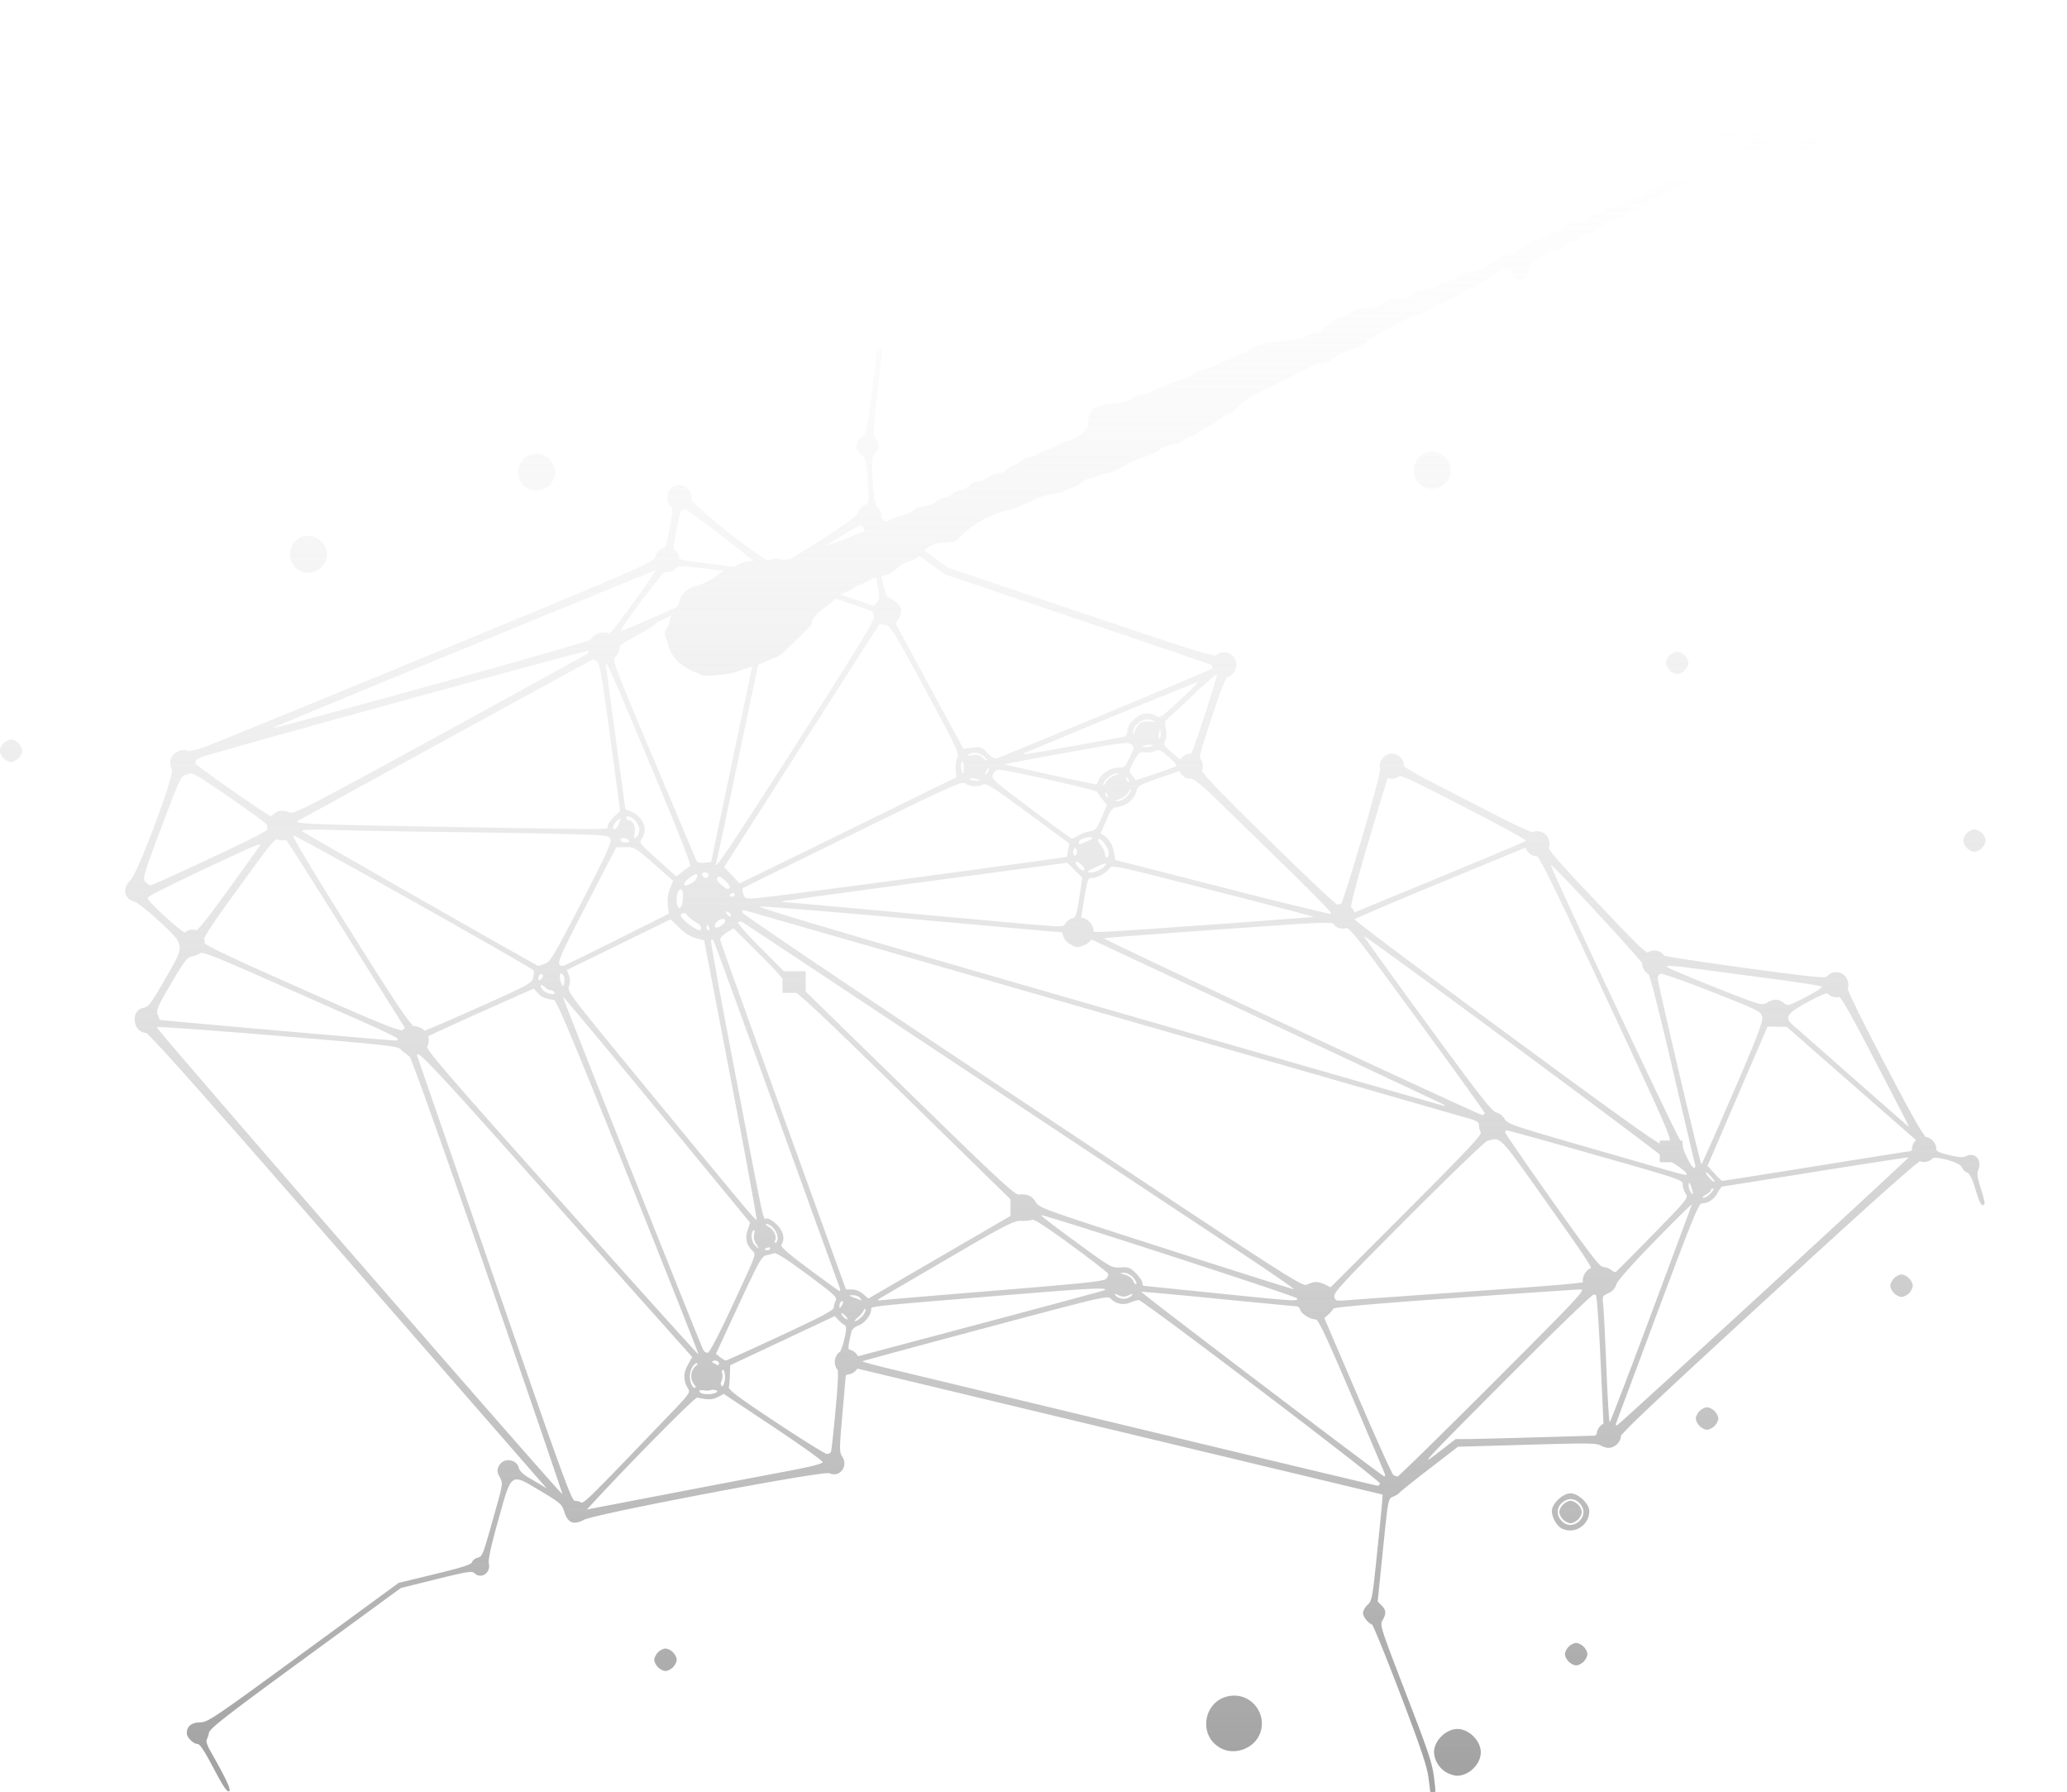 <?xml version="1.0" encoding="UTF-8" standalone="no"?>
<!-- Created with Inkscape (http://www.inkscape.org/) -->

<svg
   xmlns:dc="http://purl.org/dc/elements/1.1/"
   xmlns:cc="http://creativecommons.org/ns#"
   xmlns:rdf="http://www.w3.org/1999/02/22-rdf-syntax-ns#"
   xmlns:svg="http://www.w3.org/2000/svg"
   xmlns="http://www.w3.org/2000/svg"
   xmlns:xlink="http://www.w3.org/1999/xlink"
   xmlns:sodipodi="http://sodipodi.sourceforge.net/DTD/sodipodi-0.dtd"
   xmlns:inkscape="http://www.inkscape.org/namespaces/inkscape"
   id="svg4136"
   version="1.1"
   inkscape:version="0.92.3 (2405546, 2018-03-11)"
   width="609.391"
   height="528.21"
   viewBox="0 0 609.391 528.21"
   sodipodi:docname="mapa_gray.svg">
  <defs
     id="defs4140">
    <linearGradient
       id="linearGradient926"
       inkscape:collect="always">
      <stop
         id="stop922"
         offset="0"
         style="stop-color:#a3a3a3;stop-opacity:1" />
      <stop
         id="stop924"
         offset="1"
         style="stop-color:#fdfdfd;stop-opacity:0" />
    </linearGradient>
    <linearGradient
       inkscape:collect="always"
       xlink:href="#linearGradient926"
       id="linearGradient920"
       x1="298.912"
       y1="582.249"
       x2="298.912"
       y2="441.19"
       gradientUnits="userSpaceOnUse"
       gradientTransform="matrix(3.669,0,0,3.669,-799.301,-1617.191)" />
  </defs>
  <sodipodi:namedview
     pagecolor="#ffffff"
     bordercolor="#666666"
     borderopacity="1"
     objecttolerance="10"
     gridtolerance="10"
     guidetolerance="10"
     inkscape:pageopacity="0"
     inkscape:pageshadow="2"
     inkscape:window-width="1871"
     inkscape:window-height="1025"
     id="namedview4138"
     showgrid="false"
     inkscape:zoom="1.04523"
     inkscape:cx="517.40223"
     inkscape:cy="139.59503"
     inkscape:window-x="49"
     inkscape:window-y="27"
     inkscape:window-maximized="1"
     inkscape:current-layer="g4231"
     fit-margin-top="0"
     fit-margin-left="0"
     fit-margin-right="0"
     fit-margin-bottom="0" />
  <g
     id="g4304"
     transform="matrix(3.669,0,0,3.669,-719.866,-1592.368)">
    <g
       transform="translate(-21.648,-6.765)"
       id="g4231">
      <path
         style="fill:url(#linearGradient920);fill-opacity:1;stroke-width:3.669"
         d="M 609.285 0 L 607.344 0.18 C 606.276 0.278 605.321 0.49 605.223 0.648 C 605.125 0.807 605.046 1.763 605.047 2.773 C 605.048 4.693 605.296 5.136 606.648 5.631 C 608.826 6.428 609.594 5.116 609.348 1.016 L 609.285 0 z M 571.242 11.162 C 570.412 11.153 569.66 11.924 570.232 12.656 C 570.726 13.287 572.11 13.111 572.316 12.391 C 572.407 12.076 572.288 11.657 572.053 11.461 C 571.804 11.255 571.519 11.165 571.242 11.162 z M 515.383 37.844 C 515.224 37.838 515.06 37.843 514.887 37.859 C 513.374 37.999 513.165 38.832 514.391 39.836 C 515.022 40.352 515.331 40.901 515.393 41.609 C 515.498 42.817 515.062 43.254 513.375 43.629 C 511.312 44.087 510.671 45.081 512.189 45.465 C 513.707 45.849 515.992 45.199 517.691 43.902 C 518.564 43.237 519.612 42.513 520.02 42.293 L 520.76 41.893 L 519.697 41.404 C 519.06 41.111 518.376 40.449 517.988 39.75 C 517.275 38.466 516.493 37.883 515.383 37.844 z M 508.113 38.307 C 506.823 38.355 506.209 38.885 506.402 39.811 C 506.529 40.42 506.899 40.792 507.742 41.164 C 509.441 41.913 510.236 41.701 510.504 40.428 C 510.754 39.238 510.041 38.399 508.709 38.316 C 508.497 38.303 508.298 38.3 508.113 38.307 z M 532.988 40.057 C 532.747 40.045 532.483 40.052 532.197 40.076 C 530.287 40.241 529.679 40.977 530.1 42.611 C 530.275 43.294 530.597 44.002 530.816 44.184 C 531.678 44.899 533.973 43.993 534.537 42.717 C 535.253 41.096 534.675 40.139 532.988 40.057 z M 515.609 51.738 C 515.265 51.782 514.985 52.05 515.188 52.275 C 515.303 52.404 515.527 52.497 515.686 52.482 C 516.143 52.44 516.341 51.932 515.959 51.779 C 515.845 51.734 515.724 51.724 515.609 51.738 z M 494.227 53.131 C 492.906 53.166 491.365 53.458 490.445 53.982 C 489.274 54.651 487.331 55.671 486.035 56.297 C 485.6 56.507 484.683 57.033 483.996 57.467 C 483.309 57.9 482.451 58.267 482.09 58.285 C 480.293 58.365 479.558 58.599 478.9 59.301 C 478.099 60.156 476.641 60.723 474.809 60.893 C 473.922 60.975 473.352 61.219 472.816 61.75 C 471.779 62.777 471.042 63.146 469.795 63.262 C 469.038 63.332 468.437 63.638 467.73 64.316 C 466.825 65.186 466.495 65.311 464.09 65.682 C 461.676 66.054 461.387 66.163 460.764 66.936 C 460.205 67.629 459.721 67.858 458.094 68.195 C 456.654 68.494 455.793 68.857 454.967 69.512 C 454.236 70.091 453.254 70.538 452.23 70.758 C 451.101 71 450.407 71.339 449.859 71.916 C 449.434 72.365 448.562 72.924 447.92 73.158 C 447.278 73.393 446.389 73.918 445.945 74.326 C 445.296 74.923 444.793 75.102 443.385 75.232 C 441.843 75.375 441.528 75.505 440.777 76.314 C 440.308 76.821 439.319 77.522 438.578 77.871 C 437.837 78.22 436.947 78.766 436.602 79.086 C 435.845 79.785 434.649 80.124 432.082 80.361 C 430.387 80.518 430.044 80.647 429.195 81.451 C 428.225 82.37 427.923 82.5 425.65 82.967 C 424.966 83.107 423.929 83.588 423.346 84.033 C 422.508 84.674 421.737 84.941 419.672 85.307 C 417.337 85.72 416.95 85.873 416.041 86.746 C 415.043 87.704 414.96 87.731 411.721 88.096 C 408.624 88.444 408.336 88.525 407.109 89.412 C 405.898 90.288 405.561 90.388 402.543 90.756 C 399.515 91.125 399.177 91.224 397.779 92.164 C 396.952 92.72 395.647 93.312 394.879 93.48 C 394.111 93.648 393.233 94.018 392.926 94.301 C 392.619 94.583 391.801 95.142 391.109 95.543 C 390.418 95.944 389.635 96.653 389.369 97.119 C 388.977 97.805 388.665 97.988 387.732 98.074 C 387.099 98.133 385.626 98.577 384.459 99.061 C 382.608 99.828 381.666 100.02 377.086 100.557 C 371.306 101.234 370.187 101.518 368.65 102.693 C 368.079 103.13 366.992 103.643 366.232 103.836 C 365.473 104.028 364.33 104.545 363.695 104.984 C 363.06 105.424 361.992 105.921 361.32 106.088 C 360.649 106.255 359.359 106.825 358.453 107.357 C 357.422 107.963 356.006 108.495 354.662 108.779 C 353.004 109.13 352.281 109.44 351.477 110.143 C 350.904 110.642 350.094 111.082 349.678 111.121 C 348.788 111.203 347.075 111.797 345.965 112.406 C 345.533 112.644 344.168 113.171 342.936 113.58 C 341.703 113.989 340.151 114.697 339.486 115.154 C 338.561 115.791 337.878 116.024 336.574 116.145 C 335.279 116.264 334.618 116.486 333.818 117.072 C 332.135 118.306 331.706 118.433 327.42 118.955 C 325.182 119.228 323.057 119.615 322.699 119.814 C 321.629 120.412 320.434 122.404 320.381 123.68 C 320.281 126.065 319.889 126.846 318.207 128.014 C 316.408 129.262 315.183 129.828 314.047 129.934 C 313.618 129.973 312.192 130.594 310.879 131.314 C 309.566 132.035 308.181 132.651 307.801 132.688 C 307.421 132.723 306.532 133.096 305.828 133.516 C 305.124 133.935 304.019 134.408 303.371 134.566 C 301.993 134.905 300.454 135.668 299.957 136.26 C 299.764 136.489 299.145 136.806 298.582 136.961 C 298.019 137.116 297.043 137.704 296.412 138.268 C 295.495 139.087 294.986 139.321 293.877 139.428 C 292.862 139.527 292.033 139.859 290.789 140.666 C 289.561 141.463 288.717 141.803 287.752 141.893 C 286.674 141.992 286.199 142.221 285.287 143.074 C 284.634 143.686 283.821 144.163 283.361 144.205 C 282.287 144.304 281.246 144.769 280.35 145.551 C 279.94 145.908 279.234 146.3 278.779 146.422 C 278.325 146.544 277.637 146.727 277.252 146.828 C 276.867 146.929 276.127 147.369 275.605 147.807 C 274.782 148.497 272.645 149.156 270.094 149.506 C 269.984 149.521 269.386 149.937 268.766 150.43 C 267.998 151.04 267.098 151.434 265.945 151.666 C 265.014 151.853 263.545 152.388 262.68 152.855 C 262.168 153.132 261.47 153.426 260.803 153.668 C 260.146 153.112 259.657 152.669 259.516 152.469 A 3.588 3.697 0 0 0 259.533 152.119 A 3.588 3.697 0 0 0 258.123 149.186 C 257.446 147.639 257.072 145.115 256.885 140.805 C 256.641 135.195 256.72 134.442 257.65 133.512 C 258.918 132.244 258.969 130.919 257.812 129.268 C 257.008 128.119 257.031 127.156 258.096 117.449 C 258.733 111.637 259.395 105.952 259.568 104.816 C 259.821 103.165 259.711 102.754 259.012 102.754 C 258.531 102.754 258.137 102.899 258.137 103.078 C 258.137 105.973 255.141 127.853 254.725 128.002 C 253.549 128.423 252.082 130.308 252.082 131.4 C 252.082 132.02 252.724 133.122 253.508 133.848 C 255.019 135.248 255.172 135.986 255.586 143.832 C 255.759 147.119 255.768 148.011 255.201 148.506 A 3.588 3.697 0 0 0 252.424 151.418 C 251.286 152.638 247.936 155.013 241.512 159.168 C 238.016 161.429 234.926 163.331 232.756 164.592 C 232.151 164.711 231.339 164.835 230.521 164.957 A 4.598 4.269 0 0 0 228.518 164.525 A 4.598 4.269 0 0 0 226.121 165.154 C 221.18 162.446 206.191 150.538 203.541 147.168 A 3.588 3.697 0 0 0 203.584 146.633 A 3.588 3.697 0 0 0 199.996 142.936 A 3.588 3.697 0 0 0 199.857 142.941 C 199.837 142.941 199.815 142.932 199.795 142.932 C 199.724 142.932 199.648 142.957 199.574 142.967 A 3.588 3.697 0 0 0 199.301 143.01 C 199.282 143.015 199.265 143.016 199.246 143.021 A 3.588 3.697 0 0 0 196.408 146.633 A 3.588 3.697 0 0 0 197.949 149.67 C 198.063 150.51 197.86 151.797 197.326 154.67 C 196.549 158.856 196.241 160.48 195.824 161.213 A 3.588 3.697 0 0 0 193.051 163.775 C 193.006 163.864 192.949 163.948 192.912 164.037 C 192.211 165.707 189.759 166.775 127.877 192.322 C 92.509 206.924 61.833 219.459 59.709 220.178 C 58.231 220.678 56.74 221.021 55.586 221.168 A 3.588 3.697 0 0 0 54.088 220.826 A 3.588 3.697 0 0 0 51.85 221.637 C 50.282 222.529 49.585 224.628 50.643 226.604 C 51.476 228.16 40.637 257.088 38.439 259.172 C 35.954 261.529 36.597 264.692 39.734 265.543 C 40.549 265.764 43.801 268.351 46.961 271.291 C 54.648 278.443 54.601 277.961 48.643 288.309 C 44.59 295.348 43.799 296.402 42.361 296.689 C 40.37 297.088 39.494 298.863 39.752 300.518 A 3.588 3.697 0 0 0 43.166 304.127 C 46.911 307.579 61.727 324.315 101.309 369.715 C 132.838 405.879 159.165 436.075 159.812 436.816 L 160.992 438.164 L 159.615 437.32 C 158.858 436.856 157.088 435.806 155.68 434.988 C 154.102 434.071 152.991 432.988 152.783 432.162 C 152.075 429.339 148.046 429.004 146.832 431.668 C 146.313 432.807 146.373 433.396 147.156 434.85 C 148.101 436.603 148.083 436.759 146.127 443.758 C 142.087 458.211 142.105 458.164 140.658 458.527 C 139.925 458.711 139.181 459.295 139.008 459.824 C 138.765 460.564 136.227 461.384 128.037 463.371 L 117.383 465.957 L 89.377 486.461 C 62.918 505.831 61.238 506.966 58.986 506.992 C 56.473 507.022 55.039 508.169 55.039 510.152 C 55.039 511.421 56.947 513.348 58.205 513.352 C 58.879 513.353 60.29 515.493 62.908 520.48 C 65.612 525.631 66.871 527.52 67.447 527.299 C 68.224 527.001 66.813 523.955 61.816 515.131 C 61.086 513.84 60.664 512.498 60.879 512.15 C 61.094 511.803 61.415 510.836 61.594 510.002 C 61.86 508.761 67.027 504.752 89.99 487.969 L 118.061 467.453 L 128.484 464.871 C 137.36 462.674 139.02 462.404 139.668 463.053 C 141.595 464.98 144.531 463.086 143.959 460.283 C 143.714 459.081 144.521 455.338 146.721 447.48 C 150.708 433.236 150.222 433.574 159.113 438.881 C 164.982 442.384 165.445 442.786 166.148 445.008 C 167.202 448.332 168.836 449.013 171.898 447.404 C 175.323 445.605 242.422 432.878 244.203 433.689 C 247.201 435.055 249.831 431.65 247.971 428.811 C 247.095 427.475 247.098 426.715 248.02 416.145 L 249 404.9 L 249.475 404.621 A 3.588 3.697 0 0 0 252.395 402.898 L 252.41 402.889 L 329.715 421.428 L 407.02 439.967 L 406.896 441.846 C 406.829 442.879 406.136 449.899 405.357 457.445 C 404.02 470.41 403.866 471.233 402.59 472.416 C 401.847 473.104 401.24 474.175 401.24 474.795 C 401.24 475.89 402.707 477.775 403.885 478.193 C 404.205 478.307 407.933 487.467 412.17 498.551 C 417.997 513.796 420.016 519.735 420.463 522.945 C 420.787 525.279 421.055 527.419 421.055 527.699 C 421.055 527.98 421.428 528.211 421.885 528.211 C 422.569 528.211 422.655 527.653 422.369 525.045 C 421.719 519.118 421.189 517.472 413.664 497.938 C 406.389 479.053 406.167 478.349 406.992 476.938 C 408.137 474.979 408.067 473.942 406.701 472.576 L 405.557 471.432 L 407.105 456.277 C 408.647 441.194 408.661 441.119 410.039 440.609 C 410.801 440.327 411.67 439.792 411.973 439.418 C 412.275 439.044 416.277 435.845 420.863 432.311 L 429.201 425.885 L 449.482 425.303 C 468.218 424.765 469.899 424.791 471.518 425.658 C 472.819 426.356 474.058 426.364 474.986 425.834 A 3.588 3.697 0 0 0 477.176 422.615 C 479.841 419.445 490.864 409.121 520.742 381.703 C 549.167 355.619 562.277 343.856 565.168 341.861 A 3.588 3.697 0 0 0 566.408 342.094 A 3.588 3.697 0 0 0 569.068 340.871 C 571.691 340.736 576.9 342.304 577.52 343.664 C 577.831 344.348 578.54 345.05 579.096 345.227 C 579.796 345.449 580.54 346.972 581.521 350.191 C 582.822 354.454 583.487 355.518 584.164 354.422 C 584.305 354.194 583.824 352.151 583.098 349.881 C 582.032 346.55 581.893 345.47 582.375 344.281 C 583.539 341.41 581.242 339.04 578.643 340.432 C 577.916 340.82 576.498 340.718 573.84 340.082 C 571.447 339.509 570.507 339.18 569.988 338.523 A 3.588 3.697 0 0 0 569.994 338.396 A 3.588 3.697 0 0 0 566.867 334.732 C 565.397 333.037 562.315 327.486 554.82 313.18 C 548.33 300.79 544.728 293.499 543.91 291.098 A 3.588 3.697 0 0 0 544.105 289.906 A 3.588 3.697 0 0 0 540.518 286.209 A 3.588 3.697 0 0 0 537.684 287.648 C 535.961 287.925 531.186 287.356 513.717 284.992 C 502.665 283.497 492.981 282.025 489.889 281.389 A 3.588 3.697 0 0 0 486.982 279.848 A 3.588 3.697 0 0 0 484.979 280.48 C 483.405 279.613 480.154 276.284 470.041 265.609 C 460.276 255.302 456.762 251.391 455.895 249.725 A 3.588 3.697 0 0 0 456.123 248.439 A 3.588 3.697 0 0 0 452.535 244.742 A 3.588 3.697 0 0 0 451.078 245.064 C 449.052 244.314 444.752 242.296 439.768 239.725 C 433.562 236.524 424.956 232.092 420.643 229.877 C 417.311 228.166 414.467 226.509 413.336 225.654 A 3.588 3.697 0 0 0 413.338 225.621 A 3.588 3.697 0 0 0 409.75 221.924 A 3.588 3.697 0 0 0 406.162 225.621 A 3.588 3.697 0 0 0 406.303 226.639 C 405.492 231.586 396.995 260.749 394.848 266.055 A 3.588 3.697 0 0 0 393.658 266.418 C 391.274 264.441 383.154 256.752 373.715 247.5 C 359.496 233.563 354.417 228.317 353.859 226.936 A 3.588 3.697 0 0 0 354.098 225.621 A 3.588 3.697 0 0 0 353.221 223.207 C 353.362 221.653 354.322 218.48 356.756 211.152 C 359.056 204.226 360.384 200.689 361.191 199.379 A 3.588 3.697 0 0 0 363.971 195.781 A 3.588 3.697 0 0 0 360.383 192.084 A 3.588 3.697 0 0 0 357.949 193.068 C 355.471 192.884 348.045 190.457 318.248 180.41 L 279.082 167.205 L 272.223 162.266 C 272.399 162.049 272.531 161.871 272.527 161.824 C 272.518 161.721 273.109 161.286 273.842 160.855 C 274.976 160.189 275.623 160.03 278.201 159.775 L 281.229 159.479 L 282.668 158.105 C 284.939 155.938 285.874 155.189 287.697 154.076 C 290.368 152.446 293.584 151.03 295.756 150.529 C 298.307 149.941 300.622 149.074 303.414 147.66 C 305.784 146.46 306.782 146.122 309.449 145.621 C 311.207 145.291 312.876 144.896 313.16 144.742 C 313.444 144.589 314.611 144.101 315.75 143.658 C 316.889 143.216 318.211 142.465 318.689 141.99 C 319.207 141.476 319.908 141.094 320.42 141.047 C 320.893 141.003 322.033 140.654 322.953 140.27 C 323.873 139.885 325.027 139.53 325.52 139.482 C 326.62 139.376 329.118 138.424 329.74 137.875 C 330.272 137.405 336.025 134.705 336.613 134.65 C 337.495 134.567 340.545 133.128 341.578 132.307 C 342.432 131.628 343.172 131.341 344.863 131.033 C 346.454 130.743 347.384 130.399 348.297 129.766 C 348.985 129.288 350.031 128.763 350.619 128.6 C 351.207 128.437 352.125 127.922 352.66 127.455 C 353.195 126.988 354.56 126.187 355.693 125.674 C 356.837 125.156 358.391 124.149 359.188 123.412 C 360.158 122.514 360.912 122.058 361.518 122.002 C 362.179 121.941 362.847 121.471 364.084 120.199 C 365.942 118.29 368.26 116.647 369.986 116.016 C 370.61 115.787 371.33 115.44 371.584 115.242 C 372.18 114.779 374.336 113.739 374.787 113.697 C 374.978 113.68 375.504 113.401 375.957 113.076 C 376.41 112.752 377.429 112.267 378.221 112 C 379.013 111.732 380.146 111.137 380.74 110.678 C 381.334 110.219 382.468 109.62 383.26 109.348 C 384.051 109.075 385.153 108.541 385.707 108.164 C 386.375 107.709 387.489 107.341 389.018 107.07 C 390.878 106.741 391.508 106.501 392.289 105.82 C 393.517 104.75 397.124 102.999 399.566 102.287 C 400.699 101.957 401.61 101.509 401.854 101.164 C 402.451 100.317 405.879 98.027 406.658 97.955 C 407.553 97.872 408.864 97.12 409.738 96.186 C 410.129 95.768 410.746 95.404 411.109 95.367 C 411.473 95.334 412.57 94.88 413.549 94.359 C 414.527 93.839 415.831 93.275 416.445 93.107 C 417.06 92.94 419.408 91.866 421.664 90.721 C 423.92 89.576 426.34 88.433 427.043 88.18 C 427.746 87.927 428.684 87.386 429.127 86.977 C 429.57 86.567 430.548 86.057 431.303 85.844 C 432.057 85.63 433.193 85.045 433.826 84.543 C 434.46 84.041 435.356 83.595 435.818 83.553 C 436.281 83.51 437.111 83.083 437.664 82.604 C 438.217 82.124 439.095 81.504 439.615 81.227 C 440.135 80.948 440.818 80.44 441.133 80.096 C 441.801 79.366 443.44 79.12 444.432 79.602 C 444.798 79.779 445.299 80.437 445.545 81.062 C 446.061 82.375 447.189 82.794 448.646 82.215 C 449.629 81.825 449.812 81.511 450.15 79.641 C 450.527 77.559 452.583 75.829 456.254 74.504 C 457.786 73.951 459.269 73.479 459.551 73.457 C 459.833 73.434 460.483 72.948 460.994 72.377 C 461.76 71.522 462.151 71.319 463.209 71.221 C 464.236 71.126 464.715 70.889 465.59 70.047 C 466.35 69.315 466.986 68.966 467.67 68.902 C 468.283 68.846 469.036 68.483 469.662 67.943 C 471.909 66.008 474.644 64.446 476.012 64.316 C 477.024 64.221 477.648 63.943 478.662 63.137 C 479.392 62.557 480.451 61.956 481.016 61.799 C 481.581 61.642 482.603 61.129 483.287 60.658 C 483.971 60.188 484.905 59.692 485.363 59.555 C 486.289 59.278 489.329 57.499 490.922 56.303 C 491.589 55.802 492.6 55.403 493.789 55.172 C 495.928 54.756 496.741 54.377 496.691 53.816 C 496.648 53.317 495.547 53.095 494.227 53.131 z M 421.604 133.025 C 416.137 133.025 414.14 140.619 418.912 143.264 C 422.541 145.275 427.109 142.607 427.109 138.475 C 427.109 135.713 424.392 133.025 421.604 133.025 z M 157.965 133.574 C 152.498 133.574 150.502 141.17 155.273 143.814 C 158.902 145.826 163.469 143.157 163.469 139.025 C 163.469 136.264 160.754 133.574 157.965 133.574 z M 201.715 149.873 C 204.932 152.012 216.401 160.742 221.844 165.18 C 220.036 165.149 217.896 165.763 216.32 166.844 C 216.262 166.884 216.18 166.926 216.113 166.967 C 215.786 166.924 215.55 166.903 215.205 166.855 C 212.329 166.464 207.582 165.848 204.654 165.488 C 202.541 165.229 201.061 165.016 200.064 164.611 A 3.588 3.697 0 0 0 198.346 161.689 C 198.357 160.357 198.709 158.482 199.25 155.781 C 199.713 153.473 200.198 151.417 200.527 150.287 A 3.588 3.697 0 0 0 201.715 149.873 z M 253.328 154.645 A 3.588 3.697 0 0 0 254.275 155.389 C 254.355 155.644 254.471 156.074 254.57 156.422 C 254.222 156.576 253.89 156.71 253.641 156.781 C 252.94 156.979 251.617 157.514 250.699 157.969 C 249.782 158.424 248.239 159.054 247.27 159.367 C 246.312 159.677 244.483 160.27 243.176 160.695 C 247.576 157.89 251.827 155.313 253.328 154.645 z M 90.816 157.793 C 85.35 157.793 83.353 165.387 88.125 168.031 C 91.754 170.043 96.32 167.374 96.32 163.242 C 96.32 160.48 93.605 157.793 90.816 157.793 z M 270.725 163.795 L 278.227 169.178 L 317.514 182.453 C 338.61 189.582 355.829 195.486 356.801 195.922 A 3.588 3.697 0 0 0 356.932 196.789 C 356.918 196.803 356.911 196.82 356.896 196.834 C 356.614 197.106 342.513 203.073 325.561 210.094 C 308.608 217.114 294.242 223.025 293.637 223.23 C 292.819 223.508 292.069 223.12 290.721 221.723 C 289.024 219.964 288.731 219.862 286.26 220.154 L 283.615 220.467 L 273.652 202.066 L 263.689 183.666 L 264.611 182.057 C 266.134 179.404 265.153 177.654 260.982 175.59 C 260.913 175.555 260.268 172.964 259.49 169.719 C 262.053 169.103 262.383 168.919 263.957 167.504 C 265.246 166.344 266.141 165.824 267.914 165.201 C 269.241 164.735 270.031 164.35 270.725 163.795 z M 200.77 166.816 C 202.381 166.867 205.082 167.165 210.02 167.746 C 211.128 167.877 212.13 168.007 213.125 168.137 C 212.531 168.363 212.036 168.685 211.631 169.115 C 210.565 170.249 206.658 172.222 204.682 172.625 C 202.647 173.04 200.291 175.232 200.139 176.852 C 200.081 177.464 199.685 178.283 199.193 178.803 C 199.174 178.823 199.154 178.853 199.135 178.875 C 181.806 186.48 182.467 186.195 183.006 185.268 C 184.961 181.901 193.959 170.034 195.693 168.447 A 3.588 3.697 0 0 0 196.484 168.541 A 3.588 3.697 0 0 0 199.488 166.859 C 199.829 166.821 200.222 166.799 200.77 166.816 z M 193.084 167.961 C 193.184 168.061 190.152 172.435 186.348 177.684 C 182.287 183.285 180.547 185.605 179.447 186.521 A 4.598 4.269 0 0 0 177.836 186.246 A 4.598 4.269 0 0 0 173.836 188.416 C 169.326 189.978 152.213 194.881 127.967 201.545 C 84.408 213.516 79.312 214.88 80.674 214.201 C 82.984 213.049 192.941 167.818 193.084 167.961 z M 257.898 170.141 C 259.109 175.59 259.055 176.28 258.291 177.223 L 257.311 178.432 L 247.596 175.164 C 247.927 174.956 248.239 174.776 248.475 174.684 C 249.159 174.415 250.34 173.787 251.098 173.285 C 251.855 172.784 252.69 172.352 252.951 172.33 C 253.213 172.306 254.148 171.861 255.031 171.342 C 255.719 170.938 256.873 170.462 257.898 170.141 z M 246.051 176.307 C 251.455 178.156 256.811 179.991 256.854 180.021 C 256.905 180.056 257.097 180.705 257.279 181.461 C 257.554 182.599 253.675 188.992 234.74 218.611 C 214.779 249.836 209.781 257.263 210.891 254.049 C 211.036 253.629 214.975 235.033 219.646 212.723 C 221.151 205.537 222.195 200.598 223.23 195.713 C 224.332 195.328 225.433 194.903 226.014 194.588 C 226.819 194.152 227.94 193.668 228.506 193.51 C 229.158 193.328 230.288 192.491 231.592 191.223 C 232.723 190.122 234.825 188.092 236.264 186.711 C 238.341 184.717 238.905 183.993 239 183.191 C 239.126 182.135 240.836 180.278 243.039 178.807 C 243.638 178.406 244.827 177.424 245.68 176.625 C 245.793 176.519 245.926 176.414 246.051 176.307 z M 197.725 181.262 C 197.441 181.916 197.234 182.529 197.262 182.842 C 197.281 183.066 196.906 183.97 196.428 184.85 C 195.802 186.003 195.635 186.639 195.832 187.125 C 195.982 187.496 196.395 188.803 196.75 190.029 C 197.208 191.612 197.718 192.616 198.508 193.49 C 199.12 194.168 199.625 194.792 199.633 194.877 C 199.655 195.135 203.865 197.834 204.197 197.801 C 204.367 197.785 205.146 198.081 205.93 198.457 L 205.93 198.455 C 207.328 199.127 207.428 199.132 211.348 198.77 C 214.485 198.479 215.779 198.24 217.379 197.652 C 218.372 197.287 220.07 196.732 221.436 196.314 L 217.955 212.896 L 209.361 253.836 L 207.338 254.008 C 205.454 254.166 205.258 254.033 204.463 252.08 C 203.994 250.927 198.336 237.477 191.891 222.189 C 182.745 200.499 180.692 195.387 180.762 193.805 A 4.598 4.269 0 0 0 182.434 190.516 A 4.598 4.269 0 0 0 182.424 190.264 C 183.317 189.528 184.968 188.506 187.408 187.176 C 190.586 185.444 193.062 183.9 192.908 183.746 C 192.794 183.632 194.795 182.611 197.725 181.262 z M 258.871 183.863 C 258.921 183.823 259.705 183.909 260.613 184.053 C 262.156 184.297 262.928 185.542 272.361 203.012 C 281.895 220.667 282.421 221.798 281.807 223.281 C 281.449 224.145 281.24 225.758 281.342 226.865 L 281.527 228.879 L 249.637 244.523 C 232.096 253.128 217.733 260.134 217.715 260.092 C 217.697 260.05 216.674 258.951 215.443 257.65 L 213.207 255.285 L 235.992 219.611 C 248.525 199.99 258.821 183.903 258.871 183.863 z M 173.295 191.652 C 173.45 191.807 173.345 192.147 173.062 192.406 C 172.78 192.665 153.231 203.447 129.619 216.365 C 91.804 237.054 86.538 239.785 85.424 239.277 C 83.644 238.467 81.748 238.564 80.936 239.5 A 4.598 4.269 0 0 0 79.852 240.326 C 78.877 240.181 60.471 227.36 57.652 224.934 A 3.588 3.697 0 0 0 57.676 224.523 A 3.588 3.697 0 0 0 57.637 223.996 C 58.005 223.658 58.597 223.277 59.305 222.977 C 62.217 221.739 172.952 191.309 173.295 191.652 z M 493.707 191.916 C 493.102 191.916 492.111 192.412 491.506 193.018 C 490.9 193.623 490.404 194.613 490.404 195.219 C 490.404 195.824 490.9 196.816 491.506 197.422 C 492.111 198.027 493.102 198.521 493.707 198.521 C 494.312 198.521 495.303 198.027 495.908 197.422 C 496.514 196.816 497.01 195.824 497.01 195.219 C 497.01 194.613 496.514 193.623 495.908 193.018 C 495.303 192.412 494.312 191.916 493.707 191.916 z M 174.459 194.248 C 174.645 194.168 175.236 194.425 175.773 194.818 C 176.583 195.41 177.253 199.249 179.67 217.133 L 182.59 238.732 L 180.734 240.588 C 179.714 241.608 178.879 242.84 178.879 243.324 C 178.879 244.352 182.926 244.348 126.443 243.377 C 97.744 242.884 89.15 242.639 87.725 242.131 A 4.598 4.269 0 0 0 87.615 241.791 C 87.985 241.527 173.931 194.475 174.459 194.248 z M 178.438 195.264 C 178.929 195.473 181.701 201.902 191.568 225.451 C 199.952 245.461 203.668 254.931 203.197 255.088 C 202.817 255.215 201.799 255.913 200.934 256.641 C 200.069 257.368 199.272 257.957 199.164 257.949 C 198.961 257.932 197.519 256.659 191.625 251.291 C 188.234 248.202 188.161 248.076 189.012 246.861 C 190.869 244.21 189.347 240.449 185.818 238.965 L 184.135 238.256 L 181.256 217.15 C 179.672 205.543 178.368 195.809 178.354 195.521 C 178.345 195.329 178.367 195.234 178.438 195.264 z M 358.094 198.627 A 3.588 3.697 0 0 0 358.27 198.764 C 357.863 200.95 352.089 218.628 350.717 221.934 A 3.588 3.697 0 0 0 350.51 221.924 A 3.588 3.697 0 0 0 347.508 223.602 C 347.042 223.375 346.384 222.781 344.969 221.568 C 342.685 219.612 342.438 219.195 342.969 218.203 C 343.304 217.576 343.434 216.043 343.26 214.768 L 342.943 212.465 L 350.35 205.492 C 354.048 202.011 357.303 199.132 358.094 198.627 z M 352.605 200.891 C 352.719 201.004 350.262 203.463 347.145 206.354 C 341.958 211.163 341.387 211.545 340.43 210.846 C 339.855 210.425 338.54 210.08 337.508 210.08 C 335.17 210.08 331.891 213.079 331.891 215.217 C 331.891 216.069 331.515 216.722 330.926 216.896 C 330.396 217.053 323.628 218.308 315.885 219.686 C 301.441 222.255 299.991 222.458 301.893 221.654 C 317.747 214.95 352.454 200.739 352.605 200.891 z M 337.703 211.832 C 338.379 211.789 339.039 211.924 339.596 212.289 C 340.188 212.677 339.934 212.737 338.699 212.5 C 337.752 212.319 336.458 212.449 335.822 212.789 C 335.187 213.129 334.436 214.207 334.154 215.184 C 333.745 216.6 333.629 216.705 333.59 215.697 C 333.511 213.701 335.677 211.961 337.703 211.832 z M 341.463 214.775 C 341.536 214.703 341.599 214.959 341.686 215.51 C 341.798 216.226 341.664 217.039 341.387 217.316 C 341.081 217.622 341 217.107 341.182 216.014 C 341.308 215.249 341.39 214.848 341.463 214.775 z M 3.303 217.785 C 2.697 217.785 1.707 218.281 1.102 218.887 C 0.496 219.492 0 220.482 0 221.088 C 0 221.693 0.496 222.684 1.102 223.289 C 1.707 223.894 2.697 224.391 3.303 224.391 C 3.908 224.391 4.898 223.894 5.504 223.289 C 6.109 222.684 6.605 221.693 6.605 221.088 C 6.605 220.482 6.109 219.492 5.504 218.887 C 4.898 218.281 3.908 217.785 3.303 217.785 z M 331.023 218.838 C 332.301 218.764 332.728 218.924 333.061 219.225 C 333.976 220.053 333.951 220.25 332.568 223.07 C 331.195 225.871 330.991 226.041 329.064 226.041 C 326.841 226.041 323.962 227.996 323.352 229.918 C 323.164 230.51 322.839 230.971 322.633 230.941 C 320.284 230.6 295.677 225.194 295.82 225.051 C 295.927 224.944 304.133 223.392 314.055 221.604 C 324.405 219.738 328.895 218.962 331.023 218.838 z M 338.523 219.268 C 339.063 219.251 339.373 219.351 339.258 219.537 C 338.985 219.979 336.293 220.195 336.293 219.775 C 336.293 219.658 337.022 219.455 337.914 219.324 C 338.137 219.291 338.344 219.273 338.523 219.268 z M 340.797 220.869 C 341.48 220.797 342.207 221.306 343.99 222.842 C 345.491 224.135 346.541 225.35 346.322 225.545 C 346.104 225.74 343.318 226.763 340.133 227.816 L 334.342 229.73 L 333.311 228.365 C 332.292 227.014 332.297 226.969 333.814 224.164 C 335.238 221.529 335.478 221.342 337.135 221.535 C 338.117 221.65 339.447 221.462 340.092 221.117 C 340.347 220.981 340.569 220.893 340.797 220.869 z M 286.727 221.676 C 287.686 221.632 288.705 221.977 289.586 222.691 C 290.3 223.271 290.761 223.85 290.609 223.977 C 290.458 224.103 289.872 223.726 289.309 223.137 C 288.516 222.309 287.831 222.138 286.283 222.387 C 284.901 222.609 284.535 222.545 285.105 222.182 C 285.596 221.869 286.151 221.702 286.727 221.676 z M 283.4 224.188 C 283.588 224.247 283.73 224.917 283.73 225.818 C 283.73 226.849 283.709 227.693 283.684 227.693 C 282.921 227.693 282.601 224.644 283.316 224.201 C 283.345 224.184 283.374 224.179 283.4 224.188 z M 291.102 226.168 C 291.129 226.192 291.143 226.241 291.143 226.316 C 291.143 226.619 290.903 227.239 290.609 227.693 C 290.316 228.147 290.076 228.271 290.076 227.969 C 290.076 227.666 290.316 227.046 290.609 226.592 C 290.83 226.251 291.02 226.096 291.102 226.168 z M 293.863 226.609 C 296.303 226.656 322.798 232.614 322.979 233.156 C 323.094 233.503 323.795 234.508 324.535 235.389 L 325.883 236.988 L 324.297 240.732 C 322.829 244.199 322.564 244.501 320.742 244.797 C 319.66 244.973 318.143 245.531 317.371 246.037 C 316.599 246.543 315.773 246.938 315.535 246.912 C 315.297 246.887 309.846 242.922 303.42 238.102 C 292.063 229.582 291.755 229.3 292.363 227.965 C 292.707 227.209 293.382 226.598 293.863 226.609 z M 347.195 227.035 L 347.201 227.041 A 3.588 3.697 0 0 0 350.51 229.318 A 3.588 3.697 0 0 0 350.545 229.316 C 350.598 229.322 350.662 229.344 350.711 229.344 C 351.5 229.344 353.934 231.307 357.729 235.004 C 360.924 238.117 370.058 247.007 378.027 254.76 C 384.946 261.49 390.604 267.235 391.816 268.732 A 3.588 3.697 0 0 0 391.738 269.074 C 390.061 268.839 376.413 265.501 359.963 261.293 L 328.316 253.197 L 328.004 251.316 C 327.603 248.905 326.684 247.229 325.191 246.184 L 324.006 245.354 L 325.646 241.617 C 327.174 238.138 327.426 237.859 329.324 237.551 C 331.782 237.151 333.958 235.239 334.549 232.959 C 334.951 231.408 335.438 231.126 341.09 229.16 L 347.195 227.035 z M 56.037 227.686 C 57.31 227.766 59.475 229.229 67.76 234.877 C 72.822 238.328 77.18 241.522 78.689 242.854 A 4.598 4.269 0 0 0 78.672 243.174 A 4.598 4.269 0 0 0 78.822 244.244 C 77.526 245.308 73.281 247.402 62.271 252.57 C 52.728 257.05 44.657 260.698 44.338 260.672 C 44.018 260.647 43.344 260.172 42.84 259.617 C 41.976 258.667 42.249 257.741 47.545 243.643 C 52.278 231.042 53.129 228.981 54.404 228.203 A 3.588 3.697 0 0 0 55.938 227.688 C 55.971 227.688 56.002 227.683 56.037 227.686 z M 328.699 227.742 C 329.706 227.782 329.602 227.897 328.186 228.307 C 327.151 228.606 326.068 229.447 325.594 230.32 C 325.146 231.146 324.767 231.5 324.756 231.107 C 324.719 229.93 327.345 227.689 328.699 227.742 z M 411.992 228.504 C 414.345 229.015 418.716 231.298 430.848 237.531 C 440.27 242.372 447.959 246.541 449.092 247.404 A 3.588 3.697 0 0 0 449.025 247.674 C 448.235 248.111 437.956 252.444 425.457 257.604 C 412.591 262.914 401.141 267.646 400.012 268.119 C 399.412 268.37 399.001 268.534 398.691 268.623 A 3.588 3.697 0 0 0 397.689 266.998 C 398.024 264.763 399.906 257.757 402.857 247.811 C 405.9 237.556 408.452 229.138 408.529 229.105 C 408.536 229.103 408.54 229.1 408.547 229.098 A 3.588 3.697 0 0 0 409.75 229.318 A 3.588 3.697 0 0 0 411.992 228.504 z M 331.488 228.855 C 331.535 228.809 331.685 228.928 331.957 229.197 C 332.333 229.571 332.504 230.014 332.334 230.184 C 332.165 230.353 331.857 230.049 331.65 229.506 C 331.501 229.114 331.442 228.902 331.488 228.855 z M 286.178 229.174 C 286.357 229.18 286.564 229.198 286.787 229.23 C 287.679 229.361 288.408 229.565 288.408 229.682 C 288.408 230.101 285.716 229.885 285.443 229.443 C 285.328 229.256 285.639 229.157 286.178 229.174 z M 283.686 230.559 C 283.908 230.575 284.06 230.642 284.195 230.736 C 285.526 231.669 288.018 231.792 289.498 231 C 290.343 230.548 292.578 231.975 302.646 239.395 L 314.775 248.332 L 314.453 250.26 C 314.276 251.319 314.089 252.239 314.039 252.305 C 313.989 252.37 293.647 255.156 268.834 258.496 C 244.021 261.836 222.698 264.57 221.449 264.57 C 219.459 264.57 219.133 264.392 218.816 263.129 C 218.619 262.336 218.529 261.619 218.619 261.537 C 218.71 261.455 233.24 254.31 250.91 245.658 C 277.141 232.814 282.127 230.444 283.686 230.559 z M 332.896 232.375 C 332.94 232.384 332.966 232.435 332.969 232.533 C 332.981 232.925 332.382 233.855 331.639 234.598 C 330.896 235.341 329.72 235.924 329.025 235.898 C 328.019 235.859 328.122 235.745 329.539 235.336 C 330.574 235.037 331.659 234.196 332.133 233.322 C 332.469 232.703 332.765 232.348 332.896 232.375 z M 325.564 233.377 C 325.708 233.412 325.891 233.648 326.025 233.998 C 326.398 234.968 326.08 235.14 325.537 234.262 C 325.337 233.939 325.293 233.556 325.438 233.412 C 325.474 233.376 325.517 233.365 325.564 233.377 z M 184.898 240.357 C 185.424 240.348 186.27 240.806 187.039 241.625 C 187.697 242.326 188.236 243.535 188.236 244.311 C 188.236 245.086 187.844 246.046 187.365 246.443 C 186.591 247.086 186.537 246.95 186.861 245.219 C 187.22 243.308 186.25 241.453 184.895 241.453 C 184.613 241.453 184.383 241.205 184.383 240.902 C 184.383 240.537 184.583 240.363 184.898 240.357 z M 182.57 241.045 C 182.829 241.01 182.657 241.566 182.094 242.803 C 181.742 243.574 181.246 244.205 180.992 244.205 C 180.14 244.205 180.519 242.735 181.631 241.729 C 182.104 241.3 182.415 241.066 182.57 241.045 z M 581.219 244.205 C 580.613 244.205 579.623 244.699 579.018 245.305 C 578.412 245.91 577.918 246.902 577.918 247.508 C 577.918 248.113 578.412 249.104 579.018 249.709 C 579.623 250.314 580.613 250.809 581.219 250.809 C 581.824 250.809 582.816 250.314 583.422 249.709 C 584.027 249.104 584.521 248.113 584.521 247.508 C 584.521 246.902 584.027 245.91 583.422 245.305 C 582.816 244.699 581.824 244.205 581.219 244.205 z M 94.922 244.307 C 96.391 244.325 98.137 244.362 100.172 244.418 C 106.68 244.598 122.409 244.873 135.123 245.029 C 147.837 245.186 163.01 245.464 168.84 245.646 C 179.398 245.976 179.441 245.981 179.766 247.275 C 180.012 248.256 177.898 252.806 171.135 265.854 C 163.054 281.442 162.01 283.192 160.445 283.758 C 159.492 284.103 158.605 284.378 158.475 284.371 C 157.994 284.342 89.419 245.208 88.889 244.66 C 88.605 244.367 90.515 244.251 94.922 244.307 z M 86.633 246.078 C 90.993 248.071 143.691 277.604 156.766 285.414 C 157.303 285.735 157.368 286.338 157.01 287.719 C 156.536 289.548 156.187 289.738 140.869 296.598 C 132.793 300.214 126.1 303.104 125.023 303.449 A 4.598 4.269 0 0 0 121.74 302.098 C 119.302 299.606 114.983 292.846 103.262 274.221 C 94.49 260.282 87.435 248.623 86.357 246.33 A 4.598 4.269 0 0 0 86.633 246.078 z M 320.512 246.504 C 320.699 246.498 320.878 246.507 321.047 246.535 C 322.074 246.704 321.935 246.877 320.127 247.672 C 317.639 248.765 317.58 248.773 317.58 248.076 C 317.58 247.358 319.203 246.547 320.512 246.504 z M 183.383 246.777 C 184.008 246.72 184.907 247.018 185.25 247.574 C 185.415 247.84 184.915 248.057 184.141 248.057 C 183.297 248.057 182.732 247.747 182.732 247.283 C 182.732 246.974 183.008 246.812 183.383 246.777 z M 323.48 246.992 C 324.263 246.835 326.385 249.747 326.385 251.115 C 326.385 251.855 326.139 252.461 325.836 252.461 C 325.533 252.461 325.285 251.998 325.285 251.434 C 325.285 250.869 324.761 249.741 324.121 248.928 C 323.481 248.114 323.13 247.275 323.342 247.064 C 323.381 247.025 323.428 247.003 323.48 246.992 z M 81.461 247.098 A 4.598 4.269 0 0 0 83.27 247.441 A 4.598 4.269 0 0 0 84.102 247.371 C 84.285 247.471 84.443 247.575 84.541 247.68 C 84.874 248.039 92.532 260.097 101.557 274.477 C 110.581 288.856 118.301 301.143 118.713 301.781 C 118.963 302.169 119.138 302.493 119.221 302.75 A 4.598 4.269 0 0 0 118.408 303.355 C 116.101 303.093 108.524 299.844 89.213 291.295 C 69.708 282.66 61.928 279.026 60.293 277.748 A 3.588 3.697 0 0 0 60.309 277.4 A 3.588 3.697 0 0 0 60.148 276.32 C 60.879 274.589 63.556 270.694 70.246 261.469 C 77.85 250.982 80.17 247.893 81.461 247.098 z M 76.523 248.664 C 76.675 248.66 76.73 248.706 76.67 248.809 C 76.428 249.22 72.165 255.164 67.197 262.018 C 61.807 269.454 59.277 272.746 57.932 273.926 A 3.588 3.697 0 0 0 56.723 273.703 A 3.588 3.697 0 0 0 54.41 274.578 C 52.131 273.296 43.48 265.346 43.48 264.369 C 43.48 263.817 54.306 258.53 73.092 249.906 C 74.751 249.145 76.07 248.677 76.523 248.664 z M 185.109 249.447 C 187.073 249.479 187.707 250.118 196.01 257.416 L 198.201 259.342 L 197.289 261.527 C 196.688 262.966 196.462 264.623 196.631 266.379 L 196.889 269.047 L 181.559 276.715 L 181.559 276.717 C 173.127 280.935 166.04 284.384 165.811 284.377 C 163.528 284.331 163.954 283.218 172.662 266.436 L 181.461 249.475 L 184.16 249.453 C 184.521 249.45 184.829 249.443 185.109 249.447 z M 449.014 249.598 L 449.189 249.773 A 3.588 3.697 0 0 0 452.535 252.137 A 3.588 3.697 0 0 0 452.555 252.137 C 453.869 253.658 459.07 264.371 472.863 293.885 C 489.048 328.517 491.866 334.678 491.512 335.785 L 488.586 335.785 L 488.586 336.699 C 485.215 334.77 473.132 326.059 444.027 304.629 C 418.974 286.182 398.594 270.897 398.738 270.664 C 398.882 270.431 410.252 265.597 424.006 259.92 L 449.014 249.598 z M 316.479 249.709 C 316.781 249.709 317.029 250.203 317.029 250.809 C 317.029 251.414 316.781 251.91 316.479 251.91 C 316.176 251.91 315.928 251.414 315.928 250.809 C 315.928 250.203 316.176 249.709 316.479 249.709 z M 316.887 253.689 C 317.57 253.77 319.23 255.209 319.23 255.848 C 319.23 256.651 318.339 256.356 317.301 255.209 C 316.751 254.602 316.464 253.942 316.662 253.744 C 316.712 253.694 316.789 253.678 316.887 253.689 z M 314.188 254.021 L 316.402 256.236 L 318.617 258.451 L 317.764 264.125 C 317.202 267.857 316.923 269.216 316.225 270.199 A 4.598 4.269 0 0 0 313.232 272.496 C 312.611 272.699 311.917 272.765 310.975 272.746 C 309.612 272.718 291.531 271.129 270.795 269.213 C 250.059 267.297 232.35 265.696 231.441 265.656 C 230.533 265.616 230.039 265.49 230.342 265.375 C 230.645 265.26 249.633 262.658 272.539 259.594 L 314.188 254.021 z M 325.512 254.236 C 325.564 254.235 325.6 254.244 325.617 254.262 C 325.769 254.413 325.228 255.061 324.414 255.701 C 323.154 256.693 320.332 257.341 320.332 256.639 C 320.332 256.255 324.729 254.253 325.512 254.236 z M 456.525 254.662 C 457.224 254.662 479.752 278.967 483.395 283.547 A 3.588 3.697 0 0 0 485.344 286.83 C 486.205 289.149 488.834 299.562 492.291 314.398 C 495.815 329.525 498.831 342.334 498.992 342.863 C 499.153 343.393 499.025 343.828 498.707 343.828 C 497.975 343.828 495.357 338.718 495.357 337.287 C 495.357 337.096 495.324 336.914 495.277 336.742 L 495.277 335.785 L 494.658 335.785 C 492.869 333.095 455.985 254.662 456.525 254.662 z M 327.518 255.209 C 329.299 255.101 334.964 256.543 357.098 262.199 C 373.453 266.379 386.768 269.865 386.688 269.947 C 386.607 270.029 372.696 271.08 355.775 272.283 C 330.048 274.112 323.596 274.569 321.977 274.322 A 4.598 4.269 0 0 0 318.279 270.143 L 319.025 265.645 C 320.186 258.647 320.231 258.516 321.471 258.516 C 323.015 258.516 325.609 257.099 326.564 255.734 C 326.762 255.453 326.924 255.245 327.518 255.209 z M 207.518 256.863 C 208.114 256.863 208.602 257.235 208.602 257.689 C 208.602 258.143 208.256 258.516 207.834 258.516 C 207.412 258.516 206.924 258.143 206.75 257.689 C 206.535 257.128 206.781 256.863 207.518 256.863 z M 204.822 257.414 C 205.813 257.414 205.243 258.975 203.941 259.828 C 201.305 261.555 200.433 260.492 202.896 258.555 C 203.694 257.927 204.56 257.414 204.822 257.414 z M 211.652 258.162 C 212.067 258.091 212.622 258.447 213.531 259.318 C 214.431 260.18 215.037 261.095 214.879 261.352 C 214.434 262.071 213.96 261.897 212.242 260.387 C 211.065 259.352 210.815 258.833 211.275 258.373 C 211.39 258.258 211.514 258.186 211.652 258.162 z M 200.375 261.85 C 200.911 261.793 201.235 263.061 201.029 264.982 C 200.867 266.497 200.509 267.322 200.012 267.322 C 199.117 267.322 198.947 263.69 199.779 262.373 C 199.993 262.035 200.196 261.868 200.375 261.85 z M 215.789 262.918 C 216.074 262.918 216.307 263.166 216.307 263.469 C 216.307 263.771 215.919 264.02 215.447 264.02 C 214.975 264.02 214.743 263.771 214.93 263.469 C 215.117 263.166 215.504 262.918 215.789 262.918 z M 223.773 266.893 C 224.964 266.807 245.228 268.479 268.805 270.607 C 292.381 272.736 312.01 274.477 312.424 274.477 C 312.56 274.477 312.681 274.53 312.791 274.602 A 4.598 4.269 0 0 0 315.408 278.182 C 316.034 278.596 316.685 278.881 317.205 278.881 C 317.717 278.881 318.474 278.625 319.154 278.264 A 4.598 4.269 0 0 0 321.035 276.91 L 321.383 276.637 L 372.732 300.654 C 400.974 313.864 424.452 324.889 424.906 325.152 C 425.361 325.416 425.484 325.61 425.182 325.588 C 424.879 325.565 378.952 312.384 323.121 296.297 C 248.478 274.789 222.182 267.006 223.773 266.893 z M 218.957 267.979 C 219.08 267.984 219.234 268.016 219.42 268.072 C 220.155 268.294 408.03 322.301 432.475 329.316 C 434.817 329.989 435.366 330.371 435.373 331.344 C 435.378 332.003 435.619 332.915 435.91 333.369 C 436.327 334.02 431.695 338.943 414.062 356.588 L 391.686 378.979 L 390.16 378.189 C 389.321 377.755 388.116 377.402 387.48 377.402 C 386.845 377.402 385.655 377.735 384.838 378.143 C 383.384 378.868 381.553 377.689 301.068 324.262 C 253.735 292.841 218.704 269.242 218.596 268.703 C 218.492 268.187 218.588 267.963 218.957 267.979 z M 214.004 268.422 C 214.326 268.422 214.754 268.687 214.953 269.01 C 215.546 269.968 214.87 270.171 214.115 269.262 C 213.681 268.739 213.639 268.422 214.004 268.422 z M 201.281 268.828 C 201.665 268.777 202.034 269.017 202.416 269.562 C 202.827 270.15 203.891 271.007 204.781 271.467 C 205.671 271.927 206.398 272.669 206.398 273.115 C 206.398 273.561 206.213 273.924 205.986 273.924 C 205.253 273.92 202.301 271.918 201.191 270.67 C 200.293 269.66 200.244 269.376 200.891 268.977 C 201.023 268.895 201.153 268.845 201.281 268.828 z M 212.773 270.562 C 213.413 270.533 213.757 270.951 213.311 271.674 C 213.108 272.001 212.476 272.519 211.906 272.824 C 210.271 273.7 209.861 272.3 211.41 271.129 C 211.9 270.759 212.39 270.58 212.773 270.562 z M 197.482 270.658 L 199.918 273.094 C 201.546 274.721 203.176 275.751 204.83 276.193 L 207.307 276.855 L 215.176 317.797 C 219.504 340.315 222.911 358.872 222.746 359.037 C 222.434 359.349 220.569 357.12 187.268 316.629 C 167.578 292.688 166.955 291.858 167.525 290.348 C 167.945 289.233 167.941 288.333 167.51 287.191 L 166.906 285.594 L 182.195 278.127 L 197.482 270.658 z M 217.98 271.346 C 218.216 271.354 218.455 271.417 218.645 271.533 C 219.023 271.766 248.064 291.02 283.18 314.32 C 318.295 337.621 354.824 361.84 364.357 368.143 L 364.357 368.145 C 373.89 374.447 381.323 379.574 380.871 379.541 C 380.42 379.507 363.387 374.12 343.021 367.57 C 306.935 355.964 305.964 355.616 304.922 353.887 C 303.82 352.059 302.384 351.419 299.938 351.666 C 298.75 351.786 293.769 347.159 267.877 321.879 L 237.221 291.947 L 237.221 288.992 L 237.221 286.035 L 237.076 286.035 L 237.076 285.957 L 230.797 285.957 L 223.807 278.949 C 219.544 274.677 216.98 271.716 217.348 271.488 C 217.516 271.384 217.745 271.338 217.98 271.346 z M 390.49 271.717 C 391.48 271.734 392.034 271.808 392.396 271.93 A 3.588 3.697 0 0 0 395.27 273.418 A 3.588 3.697 0 0 0 396.404 273.223 C 397.843 273.723 400.799 277.693 417.18 300.07 C 428.128 315.027 437.087 327.462 437.08 327.703 C 437.077 327.944 436.752 328.195 436.357 328.262 C 435.589 328.391 324.642 276.587 324.975 276.254 C 325.084 276.145 340.216 274.99 358.602 273.688 C 379.392 272.215 387.254 271.662 390.49 271.717 z M 208.266 272.275 C 208.385 272.275 208.625 272.647 208.799 273.102 C 208.973 273.556 208.877 273.926 208.584 273.926 C 208.291 273.926 208.051 273.556 208.051 273.102 C 208.051 272.647 208.147 272.275 208.266 272.275 z M 215.943 273.303 L 223.83 281.176 C 227.032 284.372 229.148 286.615 230.383 288.125 L 230.383 292.32 L 234.451 292.32 C 237.365 294.496 245.484 302.237 266.016 322.311 L 297.49 353.082 L 297.49 355.518 L 297.49 357.953 L 279.107 368.641 C 268.998 374.519 259.587 379.99 258.193 380.801 L 255.66 382.275 L 254.115 380.939 C 253.179 380.129 251.878 379.6 250.812 379.6 L 249.055 379.596 L 230.617 328.607 C 220.476 300.564 212.12 277.222 212.049 276.736 C 211.975 276.233 212.785 275.305 213.932 274.578 L 215.943 273.303 z M 401.545 275.666 C 401.857 275.3 478.147 331.661 488.586 339.893 L 488.586 342.148 L 492.051 342.148 C 493.804 343.098 496.459 345.056 496.459 345.572 C 496.459 346.196 498.511 346.74 469.727 338.455 C 445.179 331.389 443.771 330.915 442.914 329.422 C 442.387 328.504 441.368 327.71 440.475 327.52 C 439.214 327.251 435.6 322.624 420.164 301.523 C 409.836 287.405 401.457 275.769 401.545 275.666 z M 209.689 276.688 C 209.809 276.68 209.925 276.718 210.01 276.803 C 210.179 276.972 218.356 299.367 228.184 326.568 C 238.011 353.77 246.416 376.955 246.861 378.09 C 247.306 379.225 247.486 380.137 247.262 380.119 C 247.037 380.1 242.969 377.179 238.221 373.627 C 231.494 368.595 229.699 366.993 230.094 366.369 C 231.164 364.677 230.651 362.463 228.746 360.559 C 227.717 359.529 226.39 358.688 225.797 358.688 C 224.532 358.688 225.582 363.527 216.008 313.676 C 212.154 293.611 209.159 277.038 209.352 276.846 C 209.448 276.75 209.57 276.695 209.689 276.688 z M 59.475 280.557 C 60.931 280.687 66.049 282.782 78.469 288.281 C 88.741 292.829 101.665 298.545 107.189 300.982 C 112.311 303.242 116.521 305.289 117.115 305.795 A 4.598 4.269 0 0 0 117.08 306.146 C 116.911 306.277 116.619 306.358 116.271 306.336 C 110.07 305.928 47.233 300.413 47.137 300.268 C 47.035 300.115 46.962 299.982 46.877 299.842 A 3.588 3.697 0 0 0 46.299 298.355 C 46.17 296.916 47.245 294.959 50.396 289.617 C 54.383 282.862 55.147 281.875 56.637 281.57 C 57.57 281.379 58.664 280.95 59.064 280.617 C 59.134 280.56 59.267 280.538 59.475 280.557 z M 491.004 284.406 C 491.963 284.346 494.386 284.554 497.682 284.998 C 501.701 285.539 511.924 286.896 520.4 288.014 C 528.877 289.131 536.022 290.232 536.279 290.461 L 536.279 290.463 C 536.536 290.692 534.396 292.09 531.521 293.572 C 526.405 296.211 526.27 296.246 525.076 295.279 C 523.557 294.049 522.119 294.027 520.125 295.205 C 518.598 296.107 518.394 296.046 504.656 290.609 C 497 287.579 490.654 284.857 490.555 284.559 C 490.527 284.477 490.684 284.426 491.004 284.406 z M 165.127 286.586 C 165.445 286.586 165.84 286.939 166.006 287.371 C 166.399 288.396 166.045 290.881 165.607 290.164 C 164.884 288.979 164.563 286.586 165.127 286.586 z M 488.914 286.695 C 489.456 286.586 496.304 289.021 504.131 292.107 C 518.038 297.592 518.371 297.76 518.707 299.443 C 518.992 300.869 517.509 304.743 510.096 321.945 C 505.17 333.375 501.008 342.727 500.846 342.727 C 500.517 342.727 488.048 289.688 487.975 287.979 C 487.955 287.532 488.159 287.135 488.48 286.898 A 3.588 3.697 0 0 0 488.713 286.779 C 488.78 286.751 488.841 286.71 488.914 286.695 z M 159.455 286.779 C 159.6 286.799 159.737 286.889 159.846 287.064 C 160.015 287.338 159.785 287.868 159.334 288.242 C 158.667 288.795 158.514 288.762 158.514 288.062 C 158.514 287.293 159.019 286.72 159.455 286.779 z M 159.402 290.023 C 159.614 289.995 159.981 290.176 160.453 290.648 C 160.943 291.139 161.685 291.539 162.1 291.539 C 162.514 291.539 163.006 291.787 163.193 292.09 C 163.839 293.135 160.886 292.639 159.887 291.535 C 159.13 290.699 159.05 290.071 159.402 290.023 z M 157.139 291.059 L 158.393 292.393 C 159.55 293.624 160.375 293.978 163.1 294.408 C 163.885 294.532 168.705 306.015 184.977 346.535 C 196.454 375.118 205.752 398.596 205.639 398.709 C 205.526 398.822 187.384 378.671 165.324 353.93 C 134.487 319.345 127.186 311.038 125.734 308.346 A 4.598 4.269 0 0 0 126.266 306.363 A 4.598 4.269 0 0 0 126.066 305.135 C 126.558 304.801 133.436 301.638 141.727 297.938 L 157.139 291.059 z M 537.932 292.469 A 3.588 3.697 0 0 0 540.518 293.604 A 3.588 3.697 0 0 0 541.416 293.482 C 542.529 294.525 544.972 298.902 551.092 310.666 C 556.092 320.277 560.589 328.946 561.084 329.93 C 561.579 330.913 561.915 331.7 561.832 331.678 C 561.749 331.656 554.374 325.197 545.443 317.324 C 536.513 309.452 528.553 302.449 527.754 301.764 C 525.19 299.565 526.045 298.278 532.268 294.957 C 535.484 293.242 537.003 292.548 537.932 292.469 z M 165.75 293.477 C 165.867 293.36 178.309 308.268 193.398 326.605 L 220.834 359.945 L 220.148 362.02 C 219.34 364.468 219.678 366.22 221.291 367.951 C 222.7 369.463 223.217 368 215.145 385.383 C 211.656 392.895 208.922 398.11 208.42 398.211 C 207.955 398.305 207.347 397.935 207.07 397.387 C 205.828 394.928 165.561 293.666 165.75 293.477 z M 520.312 302.244 L 523.131 302.289 L 525.949 302.332 L 544.988 318.996 L 564.014 335.648 A 3.588 3.697 0 0 0 562.82 338.396 A 3.588 3.697 0 0 0 562.824 338.498 C 562.68 338.721 562.549 338.873 562.467 338.873 C 562.275 338.873 549.786 340.856 534.711 343.277 C 519.636 345.699 507.155 347.665 506.973 347.643 C 506.791 347.622 505.743 346.621 504.645 345.418 L 502.646 343.232 L 511.479 322.738 L 520.312 302.244 z M 46.967 302.396 C 50.438 302.488 64.831 303.541 81.793 304.959 C 112.388 307.516 116.452 307.882 117.918 308.828 A 4.598 4.269 0 0 0 119.305 310.02 C 119.827 310.473 120.328 310.887 120.621 311.078 C 121.1 311.39 131.059 339.352 143.619 375.654 C 155.803 410.868 165.686 439.746 165.582 439.828 C 165.18 440.148 47.17 304.351 46.279 302.553 A 3.588 3.697 0 0 0 46.365 302.412 C 46.475 302.399 46.592 302.387 46.967 302.396 z M 123.209 310.379 C 124.912 311.322 131.829 318.785 148.387 337.359 C 161.676 352.268 179.582 372.347 188.178 381.98 L 203.805 399.496 L 202.625 401.596 C 201.22 404.095 201.134 406.024 202.32 408.318 C 203.324 410.259 204.342 408.931 191.812 421.982 C 173.602 440.952 171.788 442.727 171.07 442.271 C 170.673 442.02 169.853 441.806 169.248 441.799 C 168.283 441.785 165.372 433.766 145.631 376.707 C 133.248 340.914 123.005 311.32 122.869 310.941 C 122.805 310.762 122.766 310.617 122.754 310.506 A 4.598 4.269 0 0 0 123.209 310.379 z M 443.707 332.818 C 444.058 332.818 455.823 336.088 469.852 340.082 C 495.033 347.252 495.357 347.362 495.357 348.766 C 495.357 349.547 495.75 350.747 496.229 351.43 C 497.08 352.646 496.875 352.899 486.512 363.523 C 480.69 369.492 475.779 374.427 475.598 374.492 C 475.416 374.558 474.787 374.249 474.199 373.805 C 473.672 373.407 472.806 373.09 472.152 373.025 A 4.598 4.269 0 0 0 471.561 372.857 C 470.264 372.069 466.79 367.44 456.895 353.441 C 449.291 342.685 443.07 333.645 443.07 333.352 C 443.07 333.059 443.356 332.818 443.707 332.818 z M 439.787 335.424 C 442.187 335.212 443.684 337.602 455.701 354.561 C 464.312 366.712 467.449 371.235 468.379 373.24 A 4.598 4.269 0 0 0 465.928 377.012 A 4.598 4.269 0 0 0 465.963 377.494 C 462.801 378.007 454.579 378.649 434.127 380.088 C 415.585 381.393 398.779 382.593 396.781 382.756 C 393.307 383.039 393.135 382.995 392.803 381.74 C 392.497 380.585 395.088 377.792 414.598 358.258 C 426.776 346.064 437.236 335.977 437.842 335.84 C 438.632 335.661 439.233 335.473 439.787 335.424 z M 561.812 340.748 C 561.9 340.835 542.856 358.468 519.492 379.932 C 496.129 401.395 476.642 419.176 476.189 419.445 C 476.07 419.516 475.983 419.558 475.898 419.594 A 3.588 3.697 0 0 0 475.604 419.365 C 475.619 419.304 475.625 419.252 475.656 419.17 C 475.815 418.749 481.331 403.979 487.914 386.346 C 497.789 359.894 500.06 354.285 500.896 354.285 C 502.754 354.285 504.6 353.075 505.613 351.193 C 506.165 350.169 506.746 349.326 506.904 349.326 C 507.062 349.324 519.445 347.358 534.422 344.957 C 549.399 342.556 561.725 340.661 561.812 340.748 z M 502.15 345.166 C 502.255 345.062 502.773 345.411 503.613 346.305 C 504.322 347.059 504.795 347.783 504.664 347.914 C 504.533 348.045 503.863 347.518 503.174 346.744 C 502.357 345.827 502.046 345.27 502.15 345.166 z M 497.289 348.197 C 497.414 348.156 497.591 348.586 497.891 349.561 C 498.224 350.645 498.44 351.533 498.371 351.533 C 497.796 351.533 496.959 349.709 497.104 348.766 C 497.157 348.417 497.214 348.222 497.289 348.197 z M 504.26 349.881 C 504.615 349.881 504.324 350.501 503.613 351.258 C 502.902 352.015 501.93 352.622 501.453 352.611 C 500.933 352.598 501.191 352.26 502.1 351.768 C 502.932 351.316 503.613 350.707 503.613 350.414 C 503.613 350.121 503.904 349.881 504.26 349.881 z M 497.963 354.646 C 497.995 354.63 498.01 354.632 498.004 354.654 C 497.911 355.009 492.508 369.557 486 386.984 C 479.492 404.411 474.027 418.668 473.854 418.676 C 473.68 418.679 473.233 411.312 472.861 402.307 C 472.49 393.301 472.065 384.941 471.916 383.73 C 471.663 381.671 471.762 381.475 473.457 380.703 C 474.663 380.154 475.435 379.311 475.768 378.186 C 476.087 377.102 480.204 372.453 487.219 365.252 C 492.866 359.455 497.484 354.901 497.963 354.646 z M 306.486 357.742 C 307.333 357.461 381.63 381.593 381.838 382.217 C 382.149 383.151 381.699 383.122 357.758 380.678 C 346.406 379.519 336.932 378.555 336.705 378.537 C 336.478 378.518 336.293 378.105 336.293 377.621 C 336.293 377.137 335.442 375.89 334.402 374.85 C 332.701 373.149 332.245 372.974 329.861 373.115 C 327.242 373.271 327.091 373.186 316.668 365.568 C 310.869 361.33 306.288 357.808 306.486 357.742 z M 303.961 359.072 C 304.856 359.139 308.544 361.561 315.334 366.539 C 321.213 370.849 326.109 374.632 326.213 374.947 C 326.317 375.262 326.088 375.924 325.705 376.418 C 325.122 377.171 320.045 377.721 294.188 379.838 C 277.235 381.226 262.127 382.494 260.613 382.656 C 258.28 382.906 258.029 382.849 258.963 382.275 C 259.568 381.903 268.635 376.598 279.113 370.484 C 296.358 360.423 298.395 359.374 300.58 359.424 C 301.908 359.454 303.366 359.303 303.82 359.09 C 303.855 359.073 303.901 359.068 303.961 359.072 z M 225.705 360.361 C 227.029 360.328 228.965 362.706 228.965 364.365 C 228.965 365.178 228.704 365.844 228.383 365.844 C 228.062 365.844 227.96 365.582 228.158 365.262 C 228.825 364.183 227.861 362.024 226.344 361.201 C 225.437 360.709 225.183 360.376 225.705 360.361 z M 222.055 362.193 C 222.222 362.246 222.221 362.63 222.047 363.324 C 221.817 364.24 222.01 365.242 222.588 366.123 C 223.646 367.738 223.453 367.907 222.17 366.488 C 221.154 365.365 220.949 362.798 221.832 362.252 C 221.925 362.195 221.999 362.176 222.055 362.193 z M 226.258 367.215 C 226.554 367.182 226.764 367.292 226.764 367.512 C 226.764 367.805 226.392 368.045 225.938 368.045 C 225.483 368.045 225.113 367.947 225.113 367.828 C 225.113 367.709 225.483 367.469 225.938 367.295 C 226.051 367.251 226.159 367.226 226.258 367.215 z M 228.031 368.91 C 228.877 368.943 232.018 370.987 237.682 375.184 C 245.634 381.077 246.554 381.922 246.047 382.869 C 245.734 383.455 245.478 384.384 245.471 384.934 C 245.465 385.703 241.855 387.611 229.797 393.225 C 221.181 397.236 213.94 400.513 213.705 400.506 C 213.471 400.499 212.716 400.059 212.027 399.529 L 210.775 398.566 L 217.461 384.184 C 223.456 371.285 224.294 369.775 225.592 369.551 C 226.387 369.413 227.423 369.135 227.893 368.932 C 227.929 368.916 227.975 368.908 228.031 368.91 z M 330.83 374.699 C 331.668 374.67 332.762 375.197 333.504 375.986 C 334.194 376.722 334.663 377.616 334.543 377.975 C 334.423 378.333 334.035 377.988 333.68 377.209 C 333.286 376.345 332.326 375.59 331.223 375.271 C 329.581 374.798 329.544 374.744 330.83 374.699 z M 559.754 375.199 C 559.148 375.199 558.158 375.695 557.553 376.301 C 556.947 376.906 556.451 377.897 556.451 378.502 C 556.451 379.107 556.947 380.098 557.553 380.703 C 558.158 381.309 559.148 381.805 559.754 381.805 C 560.359 381.805 561.35 381.309 561.955 380.703 C 562.561 380.098 563.057 379.107 563.057 378.502 C 563.057 377.897 562.561 376.906 561.955 376.301 C 561.35 375.695 560.359 375.199 559.754 375.199 z M 322.9 379.359 C 325.108 379.318 325.609 379.481 325.238 379.803 C 325.112 379.912 308.911 384.283 289.234 389.516 C 269.558 394.749 253.211 399.099 252.908 399.184 C 252.82 399.208 252.672 399.187 252.502 399.145 A 3.588 3.697 0 0 0 249.891 397.275 C 249.666 396.504 249.945 395.179 250.686 391.967 C 250.835 391.32 251.714 390.567 252.764 390.188 C 254.548 389.542 256.484 387.106 256.484 385.506 C 256.484 384.513 254.813 384.694 293.795 381.471 C 310.803 380.064 319.221 379.429 322.9 379.359 z M 465.359 379.598 C 466.849 379.603 464.344 382.268 439.492 407.123 C 424.358 422.259 411.728 434.638 411.424 434.635 C 411.12 434.63 410.558 434.426 410.174 434.182 C 409.79 433.938 405.062 423.454 399.668 410.885 L 389.861 388.031 L 391.062 386.961 C 391.723 386.372 392.364 385.61 392.486 385.266 C 392.636 384.844 404.262 383.818 428.209 382.115 C 447.734 380.727 464.452 379.59 465.359 379.598 z M 335.967 380.295 C 336.059 380.203 346.21 381.124 358.521 382.342 C 370.834 383.56 381.255 384.557 381.68 384.557 C 382.105 384.557 382.609 385.055 382.803 385.664 C 383.182 386.858 385.707 388.4 387.314 388.422 C 388.092 388.432 390.343 393.202 397.768 410.576 C 402.972 422.753 407.394 433.15 407.596 433.68 C 407.798 434.209 407.75 434.632 407.49 434.613 C 406.905 434.577 335.735 380.527 335.967 380.295 z M 328.215 380.896 C 328.32 380.871 328.667 381.015 329.32 381.312 C 330.473 381.838 331.105 381.838 332.258 381.312 C 333.565 380.717 333.648 380.736 333.016 381.498 C 332.625 381.969 331.623 382.355 330.789 382.355 C 329.955 382.355 328.953 381.969 328.562 381.498 C 328.246 381.117 328.11 380.922 328.215 380.896 z M 469.115 381.072 A 4.598 4.269 0 0 0 469.855 381.23 C 470.186 383.294 470.734 391.286 471.166 400.59 L 472.027 419.109 A 3.588 3.697 0 0 0 470.025 422.115 L 469.557 422.621 L 452.873 423.107 C 443.697 423.375 434.457 423.607 432.338 423.625 L 428.484 423.656 L 422.705 428.107 C 417.547 432.081 419.736 429.743 443.055 406.369 C 457.958 391.431 466.811 382.84 469.115 381.072 z M 251.051 381.285 C 251.846 381.268 252.807 381.626 253.184 382.08 C 253.56 382.534 253.775 382.877 253.662 382.84 C 253.549 382.804 252.591 382.446 251.531 382.045 C 249.75 381.371 249.713 381.315 251.051 381.285 z M 325.865 381.953 C 326.616 381.938 326.84 382.123 327.082 382.383 C 328.463 383.865 330.681 384.298 332.674 383.475 C 333.604 383.09 334.747 382.752 335.211 382.723 C 336.355 382.651 406.193 435.707 406.193 436.648 C 406.193 437.059 405.884 437.373 405.506 437.348 C 405.127 437.322 375.716 430.301 340.146 421.748 C 304.577 413.195 270.565 405.019 264.566 403.578 C 258.567 402.137 253.753 400.864 253.867 400.75 C 253.982 400.636 270.281 396.218 290.086 390.934 C 316.613 383.855 323.614 382 325.865 381.953 z M 248.064 383.07 C 248.163 383.089 248.223 383.163 248.221 383.285 C 248.216 383.53 247.973 384.103 247.68 384.557 C 247.22 385.268 247.144 385.253 247.137 384.451 C 247.132 383.939 247.377 383.367 247.68 383.18 C 247.831 383.086 247.966 383.051 248.064 383.07 z M 254.674 385.258 C 254.771 385.221 254.811 385.372 254.816 385.699 C 254.826 386.176 254.261 387.104 253.561 387.762 C 252.86 388.42 252.055 388.955 251.771 388.947 C 251.488 388.941 251.782 388.507 252.424 387.984 C 253.066 387.461 253.863 386.537 254.195 385.932 C 254.424 385.516 254.577 385.294 254.674 385.258 z M 247.738 386.561 C 247.857 386.467 248.388 386.845 248.918 387.4 C 249.448 387.955 249.662 388.41 249.396 388.41 C 248.841 388.41 247.413 386.817 247.738 386.561 z M 245.752 387.451 L 246.961 388.699 C 247.626 389.386 248.441 390.04 248.771 390.15 C 249.545 390.408 248.695 394.831 247.393 397.84 A 3.588 3.697 0 0 0 245.775 400.928 A 3.588 3.697 0 0 0 246.641 403.33 C 246.81 404.957 246.613 408.315 245.979 415.172 C 245.394 421.492 244.803 426.971 244.664 427.35 C 244.525 427.728 243.971 428.022 243.432 428 C 242.892 427.979 236.135 423.773 228.416 418.656 C 217.597 411.485 214.43 409.128 214.596 408.375 C 214.714 407.837 214.848 406.163 214.895 404.654 L 214.98 401.912 L 230.367 394.682 L 245.752 387.451 z M 210.5 400.531 C 210.925 400.533 211.399 400.699 211.604 401.029 L 211.604 401.031 C 211.778 401.313 211.732 401.65 211.5 401.781 C 211.394 401.842 211.264 401.867 211.131 401.879 A 4.598 4.269 0 0 0 209.721 401.102 C 209.716 401.075 209.701 401.05 209.701 401.023 C 209.701 400.693 210.075 400.53 210.5 400.531 z M 205.08 401.307 C 205.258 401.297 205.363 401.43 205.383 401.668 A 4.598 4.269 0 0 0 203.516 405.096 A 4.598 4.269 0 0 0 204.838 408.092 C 204.754 408.768 204.256 408.808 203.676 407.725 C 202.838 406.159 202.967 403.703 203.961 402.283 C 204.426 401.62 204.823 401.32 205.08 401.307 z M 212.885 403.25 C 213.127 403.291 213.369 403.916 213.451 404.771 C 213.621 406.536 212.826 408.807 212.363 407.881 C 212.276 407.705 212.227 407.399 212.199 407.045 A 4.598 4.269 0 0 0 212.711 405.096 A 4.598 4.269 0 0 0 212.496 403.818 C 212.581 403.543 212.675 403.328 212.781 403.27 C 212.815 403.251 212.85 403.244 212.885 403.25 z M 209.674 409.109 C 211.221 409.175 211.733 409.611 210.479 410.092 C 209.12 410.613 206.501 410.483 206.125 409.875 C 205.936 409.572 205.86 409.31 205.953 409.295 C 205.99 409.288 206.65 409.247 206.963 409.225 A 4.598 4.269 0 0 0 208.113 409.365 A 4.598 4.269 0 0 0 209.674 409.109 z M 213.098 410.348 L 227.637 420.012 C 235.633 425.326 242.176 429.999 242.176 430.396 C 242.176 430.899 238.866 431.741 231.305 433.164 C 225.326 434.29 209.717 437.269 196.617 439.785 L 172.799 444.361 L 174.326 442.707 C 185.906 430.154 204.569 411.287 205.262 411.434 C 208.546 412.128 209.72 412.094 211.326 411.264 L 213.098 410.348 z M 502.514 414.277 C 501.908 414.277 500.916 414.773 500.311 415.379 C 499.705 415.984 499.211 416.975 499.211 417.58 C 499.211 418.186 499.705 419.176 500.311 419.781 C 500.916 420.387 501.908 420.883 502.514 420.883 C 503.119 420.883 504.109 420.387 504.715 419.781 C 505.32 419.176 505.814 418.186 505.814 417.58 C 505.814 416.975 505.32 415.984 504.715 415.379 C 504.109 414.773 503.119 414.277 502.514 414.277 z M 462.334 439.596 C 460.054 439.596 456.83 442.657 456.83 444.822 C 456.83 446.686 458.311 449.246 459.812 449.975 C 463.5 451.764 467.838 448.979 467.838 444.822 C 467.838 442.657 464.614 439.596 462.334 439.596 z M 462.43 441.301 C 463.344 441.314 464.239 441.722 464.99 442.521 C 466.543 444.174 466.511 446.254 464.912 447.756 C 463.259 449.309 461.18 449.279 459.678 447.68 C 458.125 446.027 458.157 443.946 459.756 442.443 C 460.582 441.667 461.515 441.287 462.43 441.301 z M 462.334 441.797 C 461.729 441.797 460.738 442.293 460.133 442.898 C 459.527 443.504 459.031 444.494 459.031 445.1 C 459.031 445.705 459.527 446.695 460.133 447.301 C 460.738 447.906 461.729 448.402 462.334 448.402 C 462.939 448.402 463.93 447.906 464.535 447.301 C 465.141 446.695 465.637 445.705 465.637 445.1 C 465.637 444.494 465.141 443.504 464.535 442.898 C 463.93 442.293 462.939 441.797 462.334 441.797 z M 463.984 483.627 C 463.379 483.627 462.389 484.123 461.783 484.729 C 461.178 485.334 460.684 486.324 460.684 486.93 C 460.684 487.535 461.178 488.525 461.783 489.131 C 462.389 489.736 463.379 490.232 463.984 490.232 C 464.59 490.232 465.582 489.736 466.188 489.131 C 466.793 488.525 467.287 487.535 467.287 486.93 C 467.287 486.324 466.793 485.334 466.188 484.729 C 465.582 484.123 464.59 483.627 463.984 483.627 z M 195.941 485.279 C 195.336 485.279 194.346 485.773 193.74 486.379 C 193.135 486.984 192.639 487.977 192.639 488.582 C 192.639 489.187 193.135 490.178 193.74 490.783 C 194.346 491.389 195.336 491.883 195.941 491.883 C 196.547 491.883 197.537 491.389 198.143 490.783 C 198.748 490.178 199.244 489.187 199.244 488.582 C 199.244 487.977 198.748 486.984 198.143 486.379 C 197.537 485.773 196.547 485.279 195.941 485.279 z M 363.572 499.129 C 363.192 499.118 362.803 499.133 362.408 499.178 C 354.333 500.088 352.308 510.982 359.529 514.666 C 363.457 516.669 368.778 514.828 370.688 510.805 C 373.245 505.415 369.281 499.287 363.572 499.129 z M 429.035 508.945 C 425.68 508.945 422.16 512.408 422.156 515.715 C 422.153 517.937 423.59 520.389 425.621 521.627 C 426.59 522.218 428.076 522.703 428.924 522.703 C 432.435 522.708 435.91 519.287 435.91 515.826 C 435.91 512.417 432.442 508.945 429.035 508.945 z "
         transform="matrix(0.273,0,0,0.273,217.834,440.734)"
         id="path4171" />
    </g>
  </g>
</svg>

